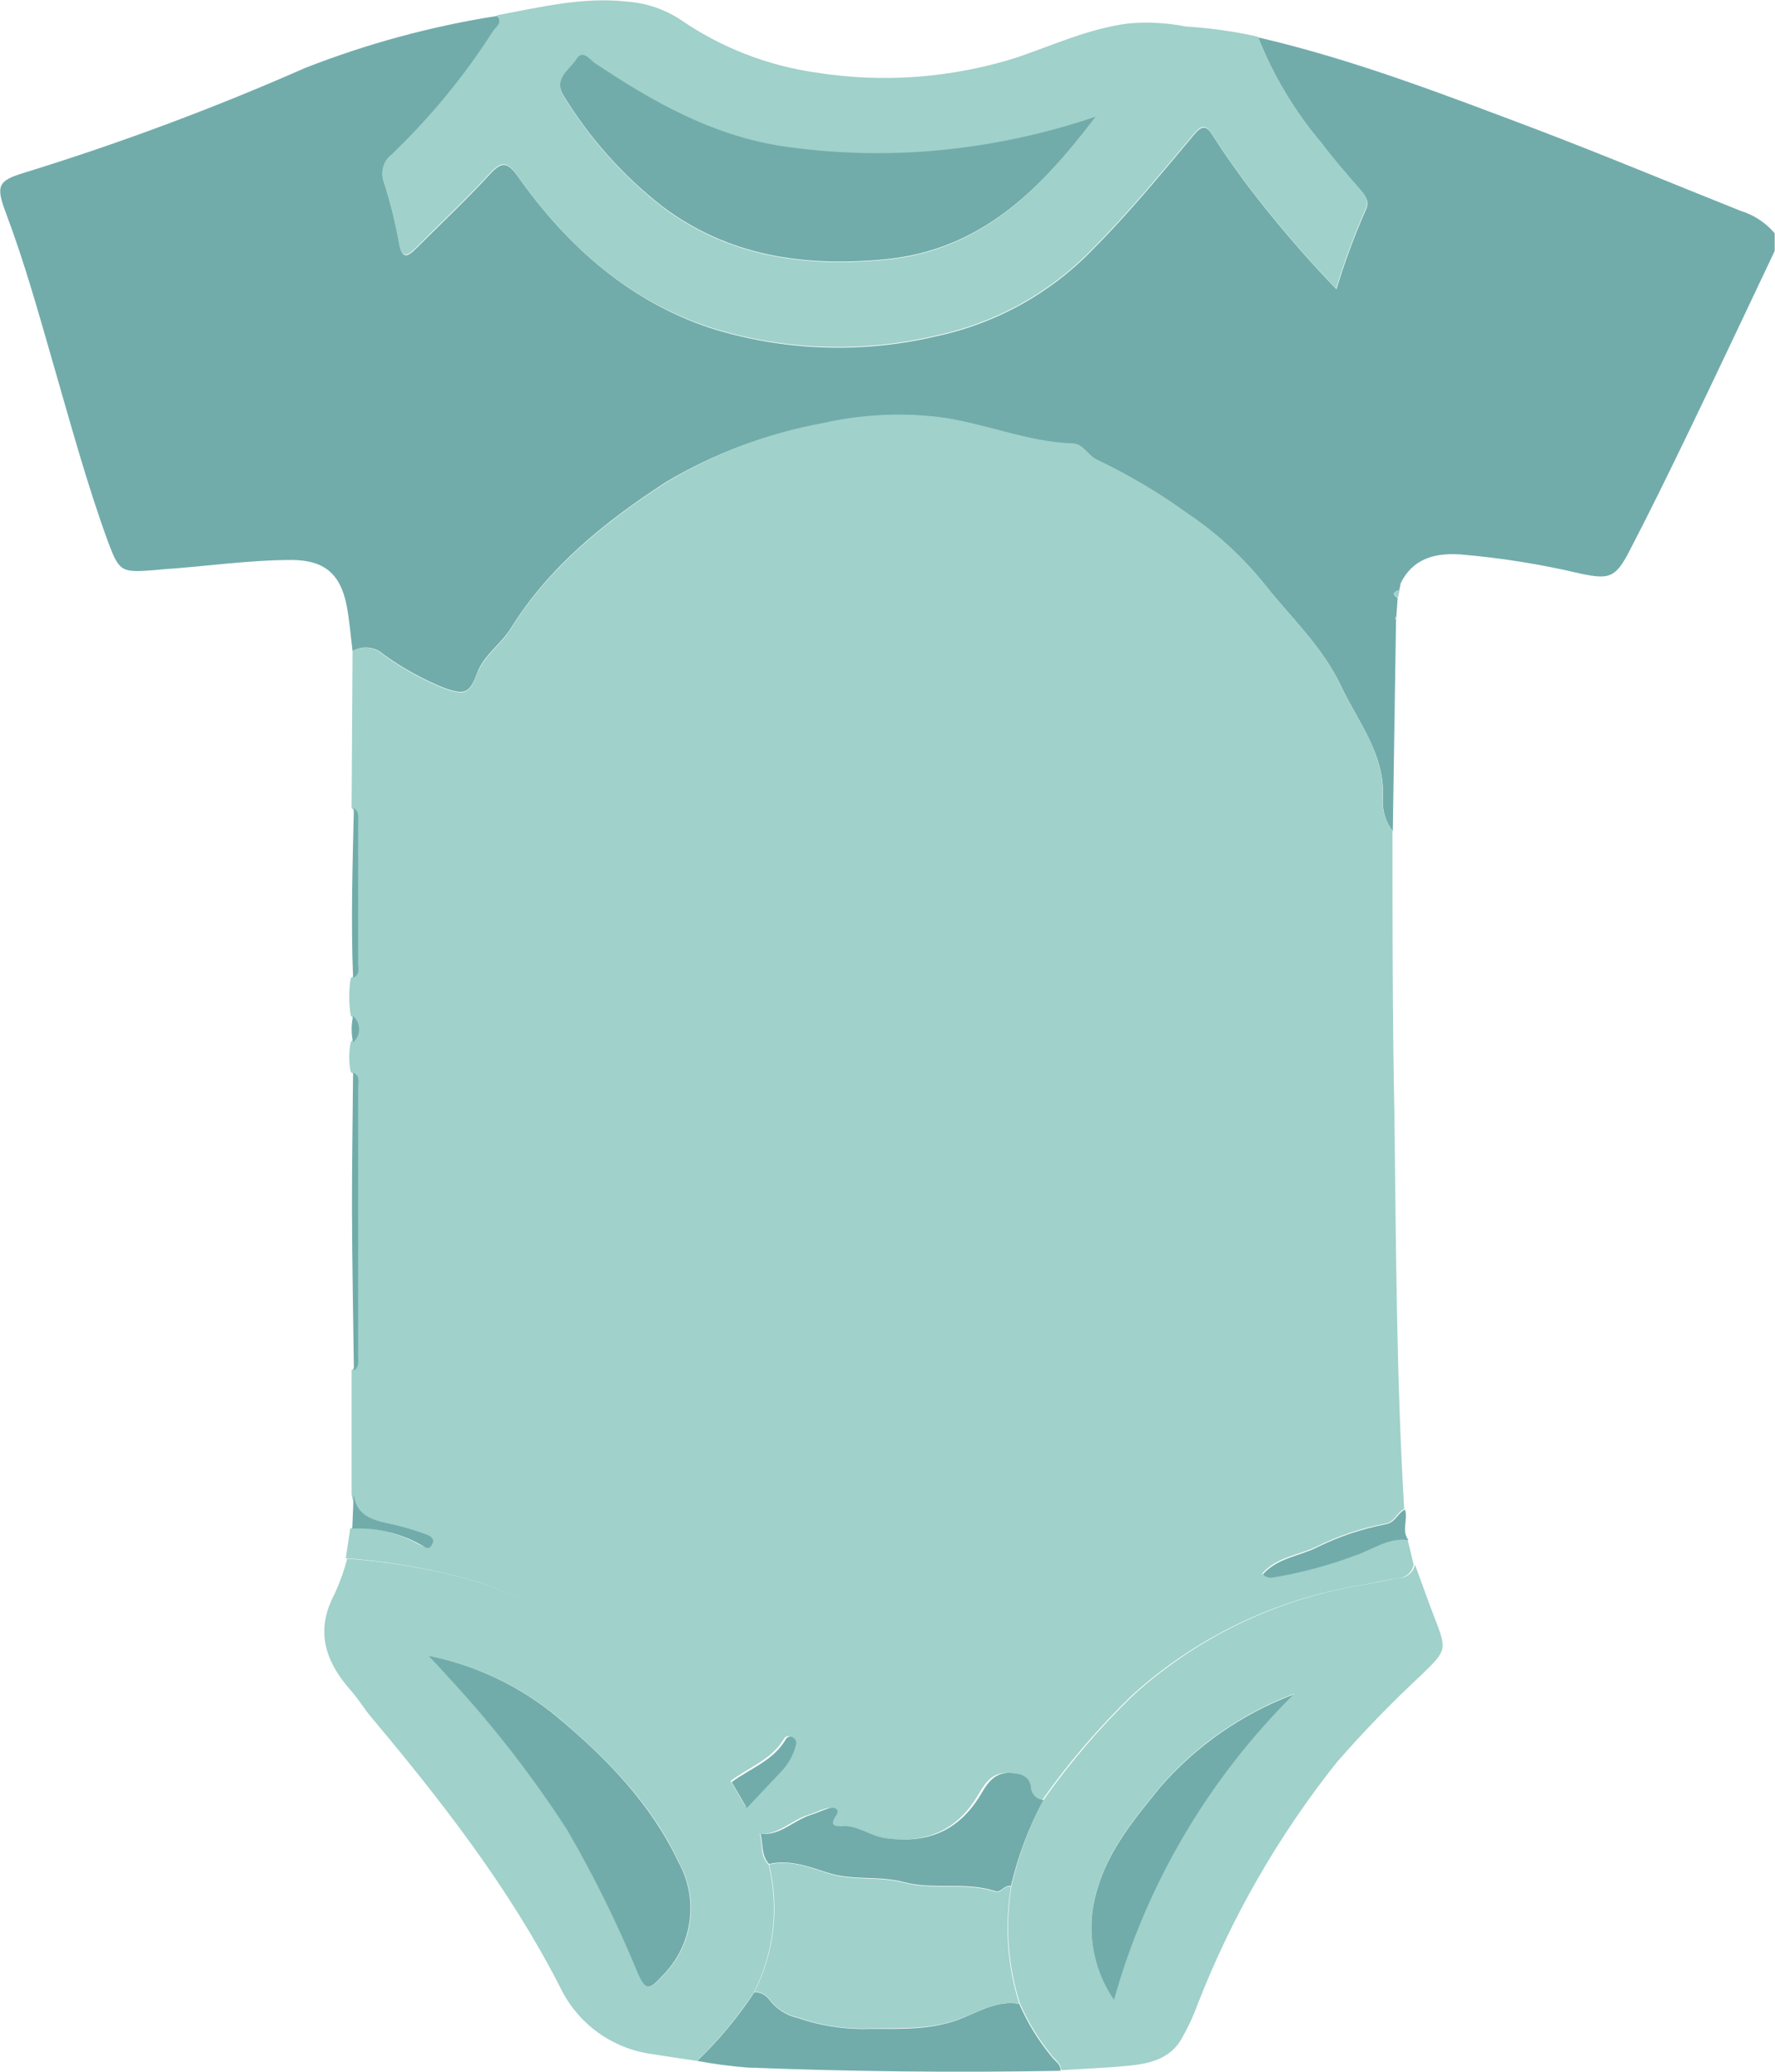 <svg width="24" height="28" viewBox="0 0 24 28" fill="none" xmlns="http://www.w3.org/2000/svg">
<g clip-path="url(#clip0_160_124)">
<path d="M4.767 8.8C4.741 8.594 4.726 8.385 4.686 8.179C4.601 7.752 4.382 7.572 3.949 7.568C3.369 7.568 2.795 7.654 2.219 7.693L2.066 7.707C1.644 7.739 1.613 7.724 1.467 7.34C1.175 6.543 0.954 5.724 0.718 4.911C0.521 4.227 0.33 3.542 0.079 2.876C-0.059 2.509 -0.028 2.442 0.33 2.334C1.62 1.936 2.887 1.464 4.122 0.92C4.961 0.591 5.834 0.354 6.724 0.215C6.809 0.314 6.709 0.369 6.669 0.432C6.279 1.039 5.819 1.598 5.297 2.097C5.241 2.141 5.201 2.201 5.183 2.269C5.164 2.338 5.169 2.41 5.196 2.475C5.281 2.741 5.348 3.012 5.397 3.287C5.437 3.515 5.513 3.471 5.632 3.353C5.962 3.023 6.304 2.703 6.619 2.36C6.787 2.176 6.862 2.187 7.006 2.389C7.667 3.324 8.503 4.066 9.602 4.433C10.595 4.745 11.653 4.783 12.666 4.543C13.474 4.37 14.211 3.96 14.783 3.364C15.269 2.876 15.704 2.345 16.145 1.82C16.26 1.684 16.315 1.697 16.403 1.838C16.543 2.06 16.696 2.273 16.852 2.485C17.229 2.983 17.636 3.458 18.07 3.908C18.181 3.542 18.314 3.182 18.469 2.832C18.519 2.729 18.469 2.657 18.405 2.58C18.221 2.369 18.036 2.16 17.869 1.936C17.507 1.508 17.217 1.025 17.011 0.505C18.3 0.803 19.537 1.282 20.774 1.748C21.695 2.099 22.616 2.483 23.536 2.85C23.715 2.905 23.875 3.01 23.996 3.153V3.392C23.604 4.216 23.216 5.045 22.82 5.862C22.562 6.396 22.302 6.929 22.028 7.454C21.844 7.808 21.759 7.834 21.373 7.753C20.837 7.626 20.292 7.539 19.743 7.493C19.441 7.474 19.145 7.528 18.968 7.827L18.94 7.88L18.92 7.976C18.845 7.998 18.815 8.027 18.898 8.082L18.88 8.334C18.88 8.334 18.861 8.345 18.863 8.348C18.867 8.36 18.871 8.372 18.876 8.383L18.832 11.235C18.738 11.114 18.691 10.963 18.697 10.809C18.738 10.207 18.366 9.766 18.132 9.272C17.885 8.745 17.462 8.354 17.107 7.908C16.812 7.539 16.463 7.217 16.072 6.953C15.684 6.671 15.27 6.425 14.836 6.218C14.711 6.163 14.652 6.003 14.503 5.998C13.884 5.978 13.314 5.72 12.699 5.641C12.171 5.579 11.637 5.608 11.119 5.726C10.373 5.86 9.658 6.127 9.007 6.514C8.18 7.05 7.431 7.652 6.906 8.492C6.772 8.708 6.538 8.859 6.455 9.09C6.35 9.366 6.295 9.399 6.006 9.298C5.717 9.181 5.443 9.03 5.19 8.848C5.134 8.795 5.063 8.762 4.987 8.754C4.91 8.745 4.833 8.761 4.767 8.8Z" fill="#71ACAB"/>
<path d="M4.767 8.8C4.834 8.762 4.911 8.747 4.988 8.757C5.064 8.767 5.135 8.802 5.19 8.855C5.443 9.038 5.717 9.189 6.006 9.305C6.295 9.406 6.35 9.373 6.455 9.098C6.547 8.861 6.772 8.716 6.906 8.499C7.431 7.66 8.18 7.057 9.007 6.521C9.656 6.13 10.37 5.859 11.115 5.72C11.633 5.602 12.168 5.574 12.695 5.636C13.31 5.715 13.881 5.972 14.499 5.992C14.649 5.992 14.707 6.158 14.833 6.213C15.266 6.419 15.68 6.665 16.068 6.947C16.46 7.211 16.809 7.533 17.103 7.902C17.458 8.347 17.882 8.74 18.128 9.267C18.362 9.761 18.734 10.201 18.694 10.804C18.687 10.957 18.734 11.108 18.828 11.23C18.828 12.515 18.828 13.788 18.854 15.068C18.876 16.846 18.881 18.625 18.986 20.393C18.887 20.441 18.854 20.577 18.73 20.592C18.407 20.653 18.094 20.758 17.799 20.904C17.556 21.022 17.263 21.04 17.062 21.271C17.081 21.29 17.105 21.303 17.131 21.31C17.157 21.317 17.184 21.318 17.21 21.312C17.587 21.248 17.956 21.148 18.314 21.014C18.55 20.935 18.762 20.768 19.032 20.807C19.06 20.919 19.088 21.033 19.113 21.146C19.104 21.197 19.078 21.242 19.039 21.276C19 21.309 18.951 21.328 18.9 21.33C18.74 21.35 18.583 21.392 18.425 21.42C17.257 21.605 16.168 22.127 15.295 22.922C14.851 23.353 14.447 23.824 14.091 24.329C14.042 24.329 13.995 24.31 13.96 24.275C13.926 24.241 13.907 24.194 13.907 24.145C13.886 24.006 13.785 23.962 13.649 23.962C13.431 23.945 13.332 24.077 13.238 24.237C12.951 24.74 12.529 24.919 11.949 24.845C11.741 24.819 11.581 24.678 11.373 24.678C11.277 24.678 11.167 24.694 11.275 24.533C11.333 24.45 11.248 24.417 11.167 24.441C11.086 24.465 11.01 24.505 10.929 24.529C10.697 24.599 10.519 24.81 10.252 24.786C10.166 24.681 10.104 24.559 10.068 24.428C10.219 24.27 10.368 24.109 10.522 23.953C10.624 23.851 10.697 23.724 10.734 23.585C10.742 23.565 10.742 23.543 10.735 23.523C10.728 23.503 10.714 23.486 10.695 23.475C10.681 23.466 10.663 23.463 10.646 23.466C10.629 23.47 10.614 23.48 10.604 23.493C10.434 23.787 10.112 23.888 9.867 24.079C9.646 23.8 9.432 23.515 9.202 23.245C8.491 22.398 7.563 21.759 6.516 21.398C5.917 21.217 5.299 21.104 4.675 21.06L4.736 20.654C5.057 20.637 5.376 20.712 5.656 20.869C5.711 20.895 5.778 20.935 5.815 20.869C5.851 20.803 5.778 20.748 5.717 20.726C5.59 20.679 5.46 20.639 5.328 20.607C5.078 20.548 4.802 20.529 4.754 20.193V18.518C4.831 18.465 4.811 18.384 4.811 18.311C4.811 17.103 4.811 15.895 4.811 14.688C4.811 14.618 4.841 14.53 4.743 14.491C4.715 14.356 4.715 14.217 4.743 14.082C4.768 14.06 4.789 14.032 4.803 14.002C4.817 13.971 4.824 13.938 4.824 13.905C4.824 13.871 4.817 13.838 4.803 13.807C4.789 13.777 4.768 13.749 4.743 13.727C4.715 13.558 4.715 13.386 4.743 13.217C4.841 13.176 4.811 13.09 4.811 13.02C4.811 12.39 4.811 11.759 4.811 11.129C4.811 11.057 4.831 10.976 4.754 10.923L4.767 8.8Z" fill="#A0D1CA"/>
<path d="M17.007 0.496C17.214 1.016 17.503 1.499 17.865 1.926C18.033 2.15 18.219 2.36 18.401 2.571C18.465 2.648 18.515 2.72 18.465 2.823C18.311 3.173 18.177 3.532 18.066 3.899C17.632 3.449 17.225 2.974 16.849 2.476C16.692 2.264 16.54 2.051 16.4 1.829C16.311 1.688 16.256 1.675 16.142 1.811C15.7 2.336 15.265 2.867 14.779 3.355C14.208 3.951 13.47 4.361 12.662 4.534C11.649 4.774 10.591 4.736 9.598 4.424C8.494 4.057 7.663 3.322 7.002 2.38C6.859 2.178 6.783 2.169 6.616 2.351C6.301 2.694 5.958 3.014 5.629 3.344C5.509 3.462 5.433 3.506 5.393 3.278C5.344 3.003 5.277 2.732 5.192 2.466C5.165 2.401 5.161 2.328 5.179 2.26C5.197 2.192 5.237 2.131 5.294 2.088C5.815 1.589 6.276 1.03 6.665 0.422C6.706 0.36 6.805 0.305 6.72 0.206C7.302 0.099 7.88 -0.046 8.481 0.022C8.736 0.041 8.982 0.123 9.197 0.263C9.742 0.639 10.367 0.884 11.023 0.979C11.933 1.125 12.864 1.056 13.743 0.779C14.24 0.61 14.72 0.387 15.251 0.318C15.511 0.294 15.774 0.307 16.031 0.358C16.36 0.378 16.686 0.424 17.007 0.496ZM14.82 1.572C14.14 1.808 13.434 1.964 12.717 2.037C11.99 2.107 11.256 2.086 10.534 1.976C9.613 1.818 8.827 1.374 8.065 0.874C7.985 0.821 7.88 0.672 7.792 0.808C7.704 0.944 7.472 1.072 7.626 1.309C7.978 1.882 8.429 2.387 8.959 2.801C9.852 3.467 10.86 3.614 11.953 3.513C13.281 3.392 14.082 2.54 14.82 1.572Z" fill="#A0D1CA"/>
<path d="M4.695 21.066C5.32 21.11 5.937 21.223 6.536 21.404C7.583 21.765 8.512 22.404 9.223 23.251C9.453 23.521 9.666 23.802 9.887 24.085L10.092 24.436C10.128 24.566 10.19 24.688 10.276 24.794C10.313 24.93 10.276 25.086 10.392 25.199C10.534 25.779 10.465 26.391 10.195 26.924C9.973 27.262 9.714 27.573 9.422 27.853C9.221 27.822 9.018 27.794 8.818 27.761C8.551 27.726 8.298 27.624 8.08 27.466C7.863 27.308 7.689 27.098 7.573 26.856C6.892 25.526 5.98 24.353 5.023 23.212C4.92 23.089 4.839 22.952 4.728 22.829C4.393 22.443 4.262 22.032 4.524 21.543C4.595 21.389 4.652 21.229 4.695 21.066ZM5.8 22.377C5.92 22.507 5.984 22.579 6.056 22.654C6.657 23.301 7.201 23.999 7.68 24.74C8.038 25.357 8.354 25.996 8.624 26.656C8.733 26.904 8.779 26.905 8.965 26.7C9.162 26.503 9.29 26.247 9.329 25.971C9.368 25.695 9.315 25.414 9.18 25.17C8.812 24.375 8.204 23.767 7.547 23.211C7.042 22.791 6.439 22.505 5.794 22.377H5.8Z" fill="#A0D1CA"/>
<path d="M14.109 24.327C14.466 23.822 14.869 23.351 15.313 22.921C16.187 22.125 17.275 21.603 18.443 21.418C18.602 21.391 18.758 21.349 18.918 21.328C18.97 21.326 19.018 21.307 19.057 21.274C19.096 21.24 19.122 21.195 19.132 21.145C19.22 21.381 19.303 21.622 19.395 21.859C19.565 22.3 19.563 22.3 19.228 22.628C18.823 23.004 18.438 23.401 18.075 23.817C17.286 24.808 16.651 25.912 16.192 27.091C16.128 27.266 16.048 27.435 15.952 27.594C15.787 27.842 15.51 27.895 15.238 27.921C14.965 27.947 14.645 27.96 14.347 27.978C14.347 27.888 14.277 27.849 14.232 27.794C14.052 27.576 13.902 27.333 13.789 27.073C13.628 26.562 13.589 26.02 13.676 25.491C13.769 25.086 13.914 24.695 14.109 24.327ZM17.497 22.891C16.798 23.152 16.176 23.584 15.687 24.147C15.345 24.57 14.995 24.983 14.838 25.521C14.759 25.771 14.738 26.037 14.777 26.297C14.816 26.557 14.914 26.805 15.063 27.021C15.504 25.46 16.342 24.04 17.497 22.898V22.891Z" fill="#A0D1CA"/>
<path d="M13.781 27.082C13.895 27.342 14.044 27.585 14.225 27.803C14.269 27.86 14.347 27.899 14.339 27.987C12.929 28.013 11.517 27.998 10.105 27.943C9.877 27.925 9.651 27.895 9.427 27.853C9.719 27.573 9.979 27.262 10.2 26.924C10.239 26.924 10.277 26.932 10.311 26.949C10.346 26.966 10.376 26.991 10.399 27.021C10.494 27.149 10.632 27.239 10.788 27.273C11.107 27.383 11.444 27.433 11.782 27.42C12.194 27.42 12.618 27.44 13.025 27.269C13.258 27.172 13.509 27.032 13.781 27.082Z" fill="#71ACAB"/>
<path d="M19.044 20.814C18.773 20.776 18.561 20.943 18.326 21.022C17.968 21.156 17.598 21.255 17.221 21.319C17.195 21.325 17.168 21.325 17.142 21.318C17.116 21.311 17.093 21.297 17.073 21.279C17.278 21.051 17.571 21.033 17.81 20.911C18.105 20.766 18.418 20.661 18.742 20.599C18.865 20.577 18.898 20.449 18.997 20.401C19.042 20.537 18.944 20.687 19.044 20.814Z" fill="#71ACAB"/>
<path d="M4.774 14.497C4.872 14.535 4.842 14.623 4.842 14.693C4.842 15.902 4.842 17.109 4.842 18.317C4.842 18.39 4.863 18.471 4.785 18.524C4.776 17.79 4.761 17.071 4.759 16.346C4.758 15.729 4.769 15.114 4.774 14.497Z" fill="#71ACAB"/>
<path d="M4.782 20.199C4.829 20.535 5.106 20.553 5.356 20.612C5.488 20.645 5.617 20.684 5.745 20.731C5.805 20.753 5.89 20.787 5.842 20.875C5.794 20.963 5.739 20.9 5.684 20.875C5.404 20.718 5.084 20.643 4.763 20.66L4.782 20.199Z" fill="#71ACAB"/>
<path d="M4.785 10.921C4.863 10.975 4.842 11.055 4.842 11.127C4.842 11.759 4.842 12.389 4.842 13.018C4.842 13.088 4.872 13.175 4.774 13.215C4.743 12.457 4.767 11.693 4.785 10.921Z" fill="#71ACAB"/>
<path d="M4.774 13.733C4.8 13.755 4.82 13.782 4.834 13.813C4.848 13.843 4.855 13.876 4.855 13.91C4.855 13.944 4.848 13.977 4.834 14.007C4.82 14.038 4.8 14.065 4.774 14.087C4.748 13.97 4.748 13.85 4.774 13.733Z" fill="#71ACAB"/>
<path d="M18.902 8.08C18.819 8.025 18.848 7.996 18.924 7.974L18.902 8.08Z" fill="#A0D1CA"/>
<path d="M18.88 8.381C18.875 8.37 18.87 8.358 18.867 8.347C18.867 8.347 18.876 8.337 18.883 8.332L18.88 8.381Z" fill="#A0D1CA"/>
<path d="M14.109 24.327C13.912 24.694 13.764 25.086 13.669 25.491C13.585 25.468 13.531 25.583 13.465 25.561C13.056 25.425 12.623 25.545 12.216 25.436C11.881 25.346 11.533 25.42 11.191 25.31C10.948 25.233 10.677 25.126 10.399 25.192C10.289 25.078 10.32 24.922 10.283 24.786C10.55 24.81 10.729 24.603 10.961 24.529C11.042 24.505 11.117 24.467 11.198 24.441C11.279 24.415 11.364 24.45 11.307 24.533C11.198 24.694 11.307 24.678 11.405 24.678C11.611 24.678 11.773 24.819 11.981 24.845C12.553 24.919 12.975 24.74 13.27 24.237C13.364 24.077 13.463 23.945 13.68 23.962C13.816 23.973 13.918 24.011 13.938 24.145C13.938 24.192 13.956 24.236 13.988 24.27C14.02 24.303 14.063 24.324 14.109 24.327Z" fill="#71ACAB"/>
<path d="M10.097 24.436L9.893 24.085C10.141 23.901 10.464 23.793 10.629 23.499C10.64 23.485 10.655 23.475 10.672 23.472C10.689 23.469 10.707 23.472 10.721 23.481C10.74 23.492 10.754 23.509 10.761 23.529C10.768 23.549 10.767 23.571 10.76 23.591C10.723 23.73 10.65 23.856 10.548 23.958C10.397 24.116 10.248 24.278 10.097 24.436Z" fill="#71ACAB"/>
<path d="M14.82 1.572C14.083 2.54 13.281 3.383 11.953 3.506C10.86 3.607 9.852 3.46 8.959 2.793C8.429 2.38 7.978 1.875 7.626 1.302C7.472 1.065 7.7 0.946 7.792 0.801C7.884 0.656 7.976 0.814 8.065 0.867C8.827 1.374 9.617 1.818 10.534 1.969C11.256 2.079 11.99 2.099 12.717 2.029C13.434 1.959 14.139 1.806 14.82 1.572Z" fill="#71ACAB"/>
<path d="M10.399 25.2C10.677 25.13 10.951 25.24 11.191 25.317C11.533 25.427 11.881 25.354 12.216 25.444C12.623 25.552 13.056 25.433 13.465 25.569C13.531 25.591 13.584 25.475 13.669 25.499C13.582 26.027 13.62 26.569 13.781 27.08C13.502 27.032 13.258 27.172 13.027 27.264C12.62 27.434 12.196 27.409 11.784 27.414C11.446 27.428 11.109 27.378 10.79 27.267C10.634 27.233 10.495 27.144 10.401 27.016C10.378 26.985 10.348 26.961 10.313 26.944C10.278 26.927 10.241 26.918 10.202 26.918C10.471 26.387 10.54 25.778 10.399 25.2Z" fill="#A0D1CA"/>
<path d="M5.794 22.377C6.437 22.506 7.038 22.792 7.541 23.211C8.199 23.762 8.801 24.375 9.175 25.17C9.31 25.414 9.362 25.695 9.323 25.971C9.284 26.247 9.156 26.503 8.959 26.7C8.775 26.905 8.727 26.904 8.619 26.656C8.348 25.997 8.032 25.357 7.674 24.74C7.195 23.999 6.652 23.301 6.05 22.654C5.984 22.579 5.914 22.507 5.794 22.377Z" fill="#71ACAB"/>
<path d="M17.497 22.898C16.341 24.042 15.502 25.465 15.063 27.029C14.913 26.812 14.816 26.564 14.777 26.304C14.738 26.044 14.759 25.779 14.838 25.528C14.995 24.99 15.345 24.577 15.687 24.154C16.176 23.592 16.798 23.16 17.497 22.898Z" fill="#71ACAB"/>
</g>
<defs>
<clipPath id="clip0_160_124">
<rect width="24" height="28" fill="white"/>
</clipPath>
</defs>
</svg>
